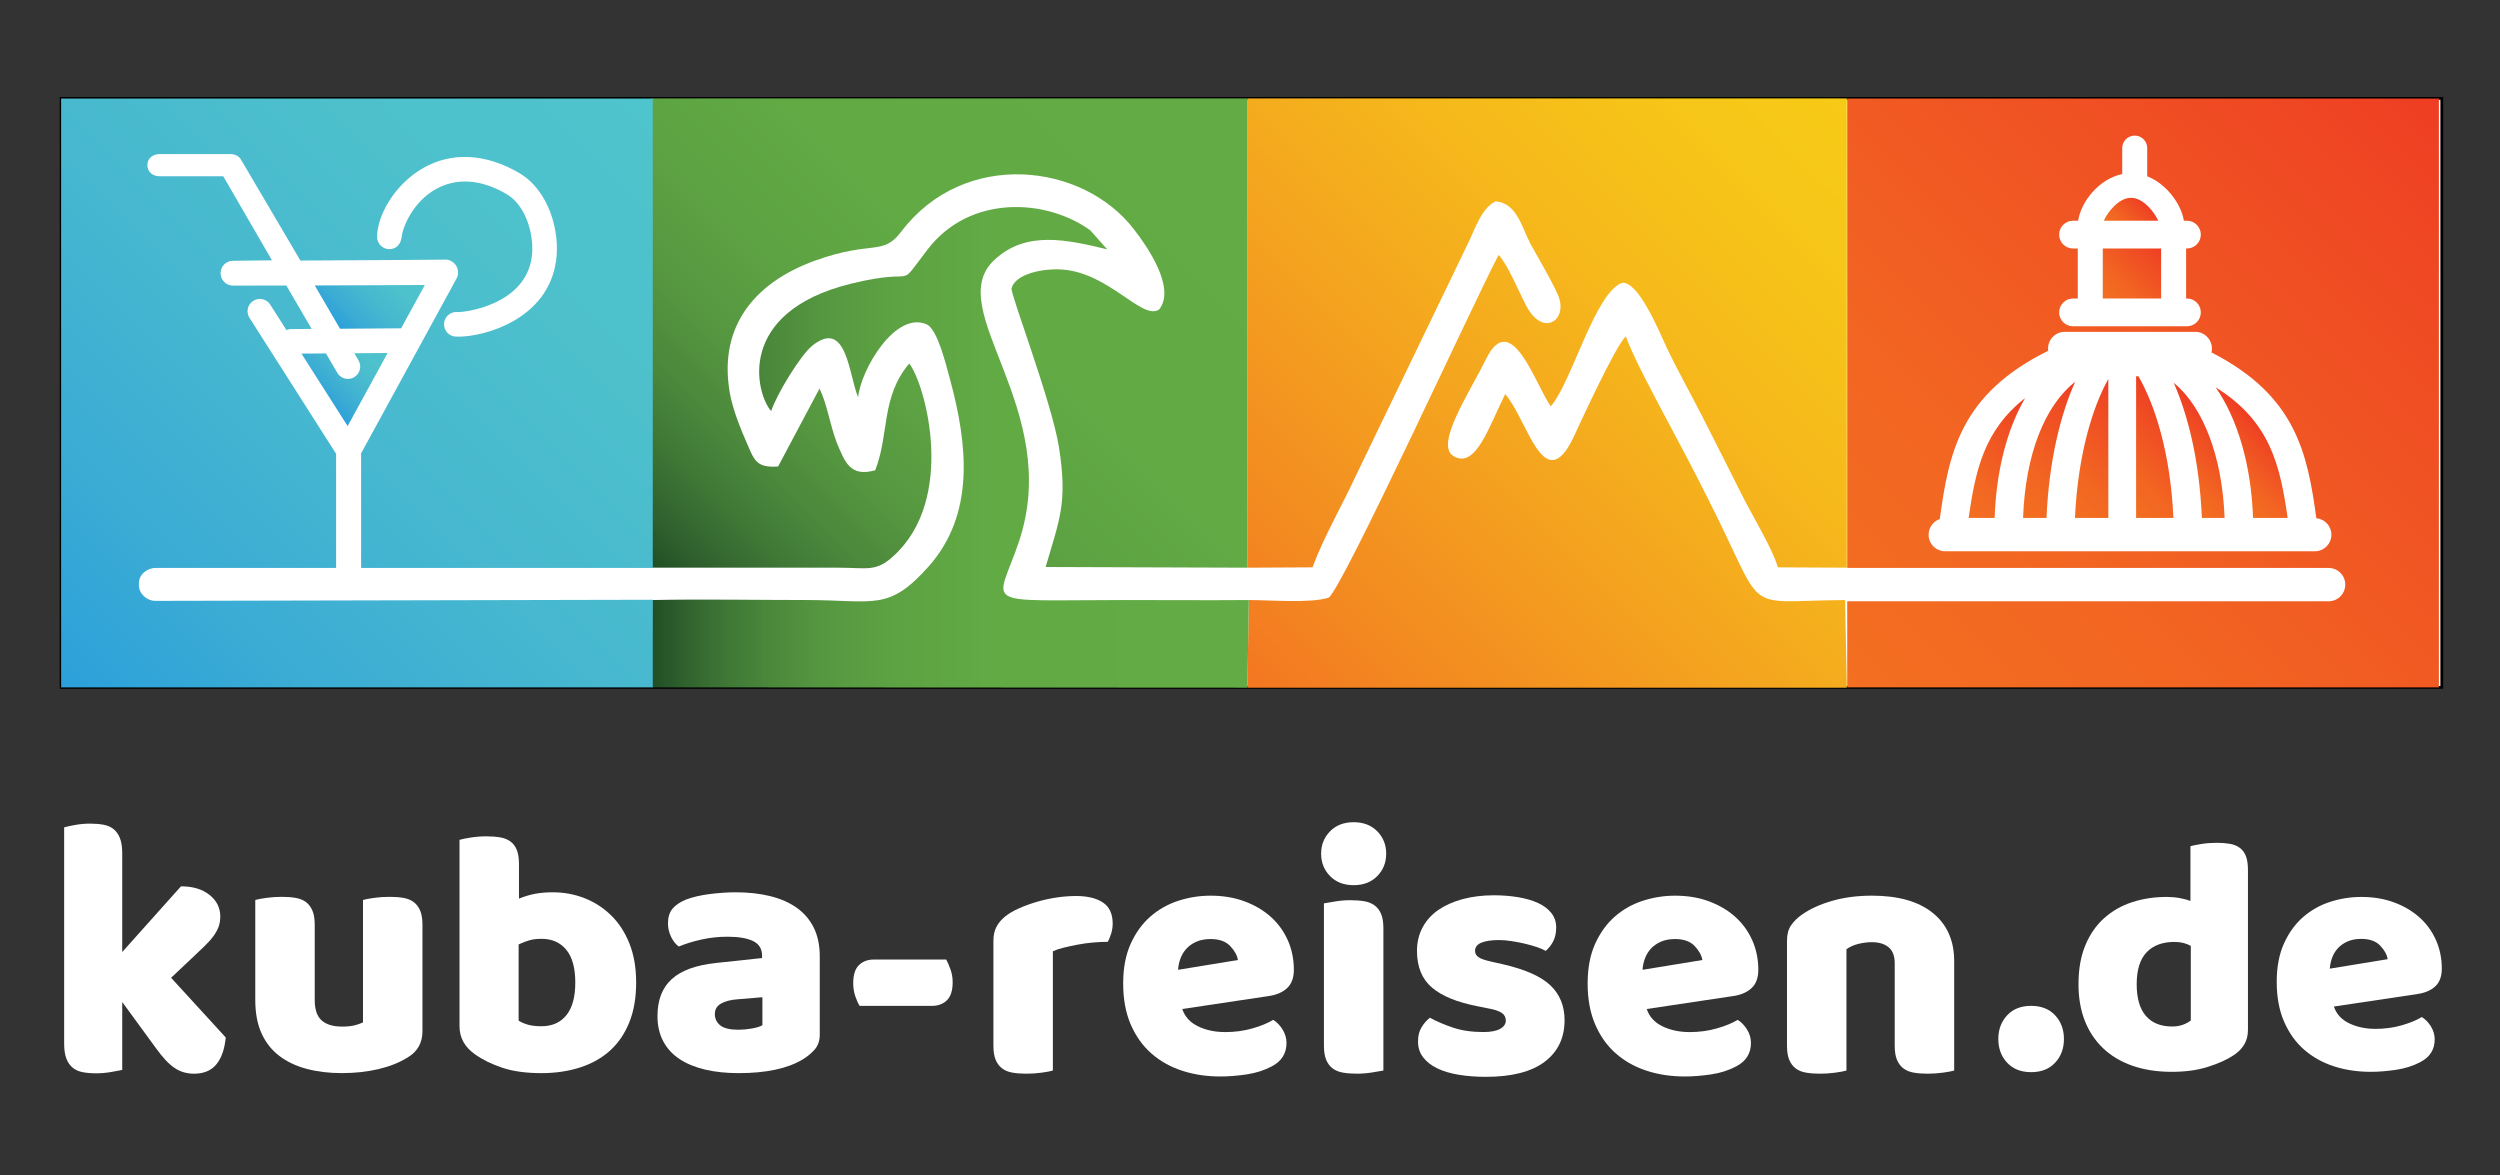<?xml version="1.0" encoding="utf-8"?>
<!-- Generator: Adobe Illustrator 16.0.0, SVG Export Plug-In . SVG Version: 6.00 Build 0)  -->
<!DOCTYPE svg PUBLIC "-//W3C//DTD SVG 1.1//EN" "http://www.w3.org/Graphics/SVG/1.1/DTD/svg11.dtd">
<svg version="1.1" id="Layer_1" xmlns="http://www.w3.org/2000/svg" xmlns:xlink="http://www.w3.org/1999/xlink" x="0px" y="0px"
	 width="900px" height="423.078px" viewBox="0 0 900 423.078" enable-background="new 0 0 900 423.078" xml:space="preserve">
<rect x="0" y="0" width="900" height="423.078" fill="#333333" stroke="none"/>
<rect x="22" y="35.417" fill="#FFFFFF" stroke="#000000" stroke-miterlimit="10" width="857.047" height="212.044"/>
<g>
	
		<linearGradient id="SVGID_1_" gradientUnits="userSpaceOnUse" x1="961.98" y1="616.407" x2="1175.954" y2="402.432" gradientTransform="matrix(1 0 0 1 -512 -367.923)">
		<stop  offset="0" style="stop-color:#F47621"/>
		<stop  offset="0.154" style="stop-color:#F38920"/>
		<stop  offset="0.414" style="stop-color:#F4A41F"/>
		<stop  offset="0.65" style="stop-color:#F6B91B"/>
		<stop  offset="0.854" style="stop-color:#F6C618"/>
		<stop  offset="1" style="stop-color:#F7CA16"/>
	</linearGradient>
	<path fill="url(#SVGID_1_)" d="M449.073,204.37l23.421-0.127c4.129-11.145,10.768-22.419,15.779-33.314l40.076-83.036
		c2.627-5.259,4.887-12.896,10.021-15.402c7.637,0.5,9.52,9.392,12.521,15.152c2.758,5.01,7.895,13.652,10.023,18.662
		c3.752,8.893-5.391,15.282-11.4,3.883c-2.883-5.386-6.51-14.653-10.018-18.412c-8.395,15.781-55.609,118.854-61.119,123.361
		c-6.516,2.133-20.92,0.877-28.805,0.877l-0.501,31.563h215.792l-0.623-31.563c-38.455,0.256-27.557,6.391-49.727-37.196
		c-4.885-9.769-9.895-19.163-14.9-28.556c-3.384-6.386-12.275-22.92-14.279-29.179c-3.758,3.257-17.033,32.437-19.035,36.696
		c-10.521,21.417-16.41-6.761-24.426-15.905c-5.885,11.771-10.646,27.175-18.662,22.292c-6.76-4.136,5.889-22.92,11.65-34.69
		c9.143-18.913,17.909,9.142,23.42,16.784c7.643-8.769,15.777-40.706,25.674-44.464c5.889-0.5,13.025,16.78,16.156,23.546
		c4.385,9.142,8.77,16.784,13.402,25.926c4.635,9.019,8.643,17.156,13.15,26.048c3.754,7.641,11.271,19.789,13.396,26.928
		l24.802,0.127V35.417h-215.79L449.073,204.37L449.073,204.37z"/>
	
		<linearGradient id="SVGID_2_" gradientUnits="userSpaceOnUse" x1="758.025" y1="583.66" x2="949.712" y2="391.974" gradientTransform="matrix(1 0 0 1 -512 -367.923)">
		<stop  offset="0" style="stop-color:#214E25"/>
		<stop  offset="0.056" style="stop-color:#30622E"/>
		<stop  offset="0.124" style="stop-color:#3F7736"/>
		<stop  offset="0.202" style="stop-color:#4C893C"/>
		<stop  offset="0.292" style="stop-color:#569840"/>
		<stop  offset="0.405" style="stop-color:#5DA243"/>
		<stop  offset="0.562" style="stop-color:#61AA44"/>
		<stop  offset="1" style="stop-color:#63AC45"/>
	</linearGradient>
	<path fill="url(#SVGID_2_)" d="M234.658,204.37h67.253c10.269,0,13.401,1.625,19.666-4.135
		c22.792-20.538,11.646-61.744,5.758-69.386c-10.271,12.15-7.138,25.551-12.271,38.449c-9.018,2.507-10.898-2.877-13.902-10.144
		c-2.381-6.259-3.381-13.652-6.135-19.286l-14.902,28.056c-8.268,0.624-8.648-2.63-11.525-9.02
		c-2.128-4.884-4.258-10.269-5.51-15.654c-5.135-24.424,7.517-41.206,30.436-49.467c20.664-7.392,24.171-1.506,30.932-10.399
		c22.546-29.805,65.502-24.921,83.914-0.625c4.383,5.635,15.152,20.914,8.892,28.679c-6.136,4.009-17.786-13.151-34.816-14.401
		c-6.89-0.502-16.906,1.501-18.288,6.766c-0.498,1.876,14.284,40.324,17.037,56.984c3.256,20.413,0.125,26.422-4.762,43.332
		l72.644,0.252V35.417h-214.42V204.37z"/>
	
		<linearGradient id="SVGID_3_" gradientUnits="userSpaceOnUse" x1="746.658" y1="528.979" x2="961.574" y2="528.979" gradientTransform="matrix(1 0 0 1 -512 -367.923)">
		<stop  offset="0" style="stop-color:#214E25"/>
		<stop  offset="0.056" style="stop-color:#30622E"/>
		<stop  offset="0.124" style="stop-color:#3F7736"/>
		<stop  offset="0.202" style="stop-color:#4C893C"/>
		<stop  offset="0.292" style="stop-color:#569840"/>
		<stop  offset="0.405" style="stop-color:#5DA243"/>
		<stop  offset="0.562" style="stop-color:#61AA44"/>
		<stop  offset="1" style="stop-color:#63AC45"/>
	</linearGradient>
	<path fill="url(#SVGID_3_)" d="M234.783,216.014l-0.125,31.438l214.415,0.123l0.501-31.563c-14.908,0.125-29.813,0-44.714,0
		c-53.478,0-46.093,3.008-37.948-21.289c15.779-47.717-27.93-83.287-9.019-101.072c11.396-10.77,26.179-7.387,40.705-3.882
		l-6.14-6.887C376.43,71.362,349,70.106,333.973,89.769c-12.023,15.532-1.877,6.014-27.805,12.4
		c-41.205,10.269-34.193,39.328-28.555,45.84c2.127-6.386,10.645-20.168,14.777-23.546c12.527-10.019,13.151,10.645,16.535,18.535
		c1-10.022,13.522-31.313,24.797-26.177c3.885,2.002,6.893,14.654,8.264,19.666c6.516,23.922,8.896,48.592-7.514,67.255
		c-14.649,16.527-19.661,12.27-44.212,12.27C271.855,216.014,253.188,215.639,234.783,216.014L234.783,216.014z"/>
	<g>
		<path fill="#FFFFFF" d="M379.036,385.395c-0.841,0.252-2.163,0.502-3.966,0.754c-1.809,0.252-3.673,0.379-5.604,0.379
			c-1.848,0-3.506-0.127-4.974-0.379c-1.47-0.252-2.707-0.754-3.714-1.51c-1.007-0.757-1.785-1.783-2.33-3.084
			c-0.547-1.302-0.818-3-0.818-5.101v-37.772c0-1.933,0.356-3.589,1.069-4.974c0.713-1.388,1.742-2.623,3.086-3.715
			c1.341-1.093,3-2.078,4.973-2.959c1.974-0.882,4.092-1.656,6.359-2.33c2.266-0.672,4.615-1.195,7.051-1.574
			c2.433-0.377,4.867-0.565,7.302-0.565c4.029,0,7.22,0.776,9.569,2.33c2.35,1.555,3.525,4.09,3.525,7.616
			c0,1.177-0.171,2.33-0.505,3.464c-0.337,1.133-0.756,2.161-1.259,3.084c-1.764,0-3.567,0.086-5.414,0.254
			c-1.848,0.168-3.65,0.42-5.415,0.754c-1.763,0.336-3.421,0.692-4.974,1.069c-1.555,0.378-2.877,0.818-3.966,1.32v42.938H379.036
			L379.036,385.395z"/>
		<path fill="#FFFFFF" d="M439.347,387.533c-4.954,0-9.549-0.689-13.788-2.076c-4.236-1.385-7.932-3.463-11.077-6.23
			c-3.148-2.771-5.625-6.252-7.432-10.451c-1.805-4.194-2.707-9.106-2.707-14.729c0-5.539,0.902-10.303,2.707-14.293
			c1.807-3.983,4.176-7.26,7.115-9.817c2.937-2.562,6.295-4.449,10.072-5.668c3.775-1.218,7.638-1.826,11.585-1.826
			c4.445,0,8.499,0.674,12.147,2.016c3.652,1.344,6.799,3.191,9.443,5.541c2.645,2.352,4.701,5.162,6.172,8.436
			c1.467,3.273,2.202,6.846,2.202,10.701c0,2.855-0.799,5.037-2.394,6.549c-1.596,1.512-3.819,2.479-6.674,2.896l-31.101,4.66
			c0.923,2.768,2.812,4.848,5.667,6.231c2.852,1.385,6.126,2.076,9.821,2.076c3.439,0,6.691-0.439,9.758-1.322
			c3.063-0.881,5.561-1.908,7.491-3.082c1.343,0.838,2.476,2.015,3.398,3.523c0.924,1.512,1.386,3.105,1.386,4.785
			c0,3.775-1.764,6.59-5.289,8.436c-2.688,1.428-5.709,2.394-9.063,2.896C445.433,387.281,442.284,387.533,439.347,387.533z
			 M435.822,338.052c-2.017,0-3.758,0.337-5.229,1.007c-1.469,0.674-2.665,1.532-3.588,2.582c-0.925,1.051-1.616,2.225-2.077,3.524
			c-0.463,1.303-0.734,2.625-0.817,3.965l21.529-3.522c-0.252-1.681-1.176-3.357-2.77-5.037
			C441.277,338.893,438.926,338.052,435.822,338.052z"/>
		<path fill="#FFFFFF" d="M475.607,307.33c0-3.188,1.068-5.875,3.212-8.059c2.14-2.183,4.974-3.275,8.499-3.275
			c3.524,0,6.357,1.094,8.499,3.275c2.14,2.184,3.212,4.869,3.212,8.059c0,3.191-1.072,5.877-3.212,8.061
			c-2.142,2.184-4.975,3.271-8.499,3.271c-3.525,0-6.359-1.089-8.499-3.271C476.678,313.207,475.607,310.521,475.607,307.33z
			 M498.02,385.395c-0.924,0.166-2.285,0.396-4.091,0.69c-1.807,0.293-3.631,0.44-5.477,0.44c-1.85,0-3.506-0.127-4.977-0.379
			c-1.469-0.252-2.707-0.754-3.714-1.51c-1.007-0.758-1.784-1.783-2.329-3.085c-0.547-1.302-0.817-3-0.817-5.101v-51.246
			c0.924-0.168,2.286-0.396,4.093-0.689c1.804-0.296,3.63-0.44,5.477-0.44s3.507,0.125,4.976,0.377s2.707,0.756,3.716,1.512
			c1.006,0.754,1.782,1.783,2.328,3.084c0.545,1.304,0.815,3.004,0.815,5.101V385.395L498.02,385.395z"/>
		<path fill="#FFFFFF" d="M563.242,367.264c0,6.379-2.394,11.375-7.177,14.981c-4.785,3.608-11.837,5.414-21.153,5.414
			c-3.525,0-6.8-0.252-9.82-0.755c-3.021-0.506-5.604-1.28-7.745-2.331c-2.14-1.048-3.817-2.369-5.034-3.966
			c-1.22-1.594-1.824-3.479-1.824-5.666c0-2.018,0.419-3.715,1.259-5.102c0.839-1.385,1.846-2.535,3.021-3.463
			c2.438,1.346,5.228,2.541,8.374,3.588c3.148,1.053,6.777,1.574,10.894,1.574c2.601,0,4.595-0.377,5.979-1.133
			c1.387-0.754,2.078-1.764,2.078-3.021c0-1.175-0.504-2.099-1.512-2.771c-1.007-0.673-2.688-1.218-5.036-1.638l-3.776-0.756
			c-7.305-1.426-12.739-3.67-16.307-6.736c-3.569-3.063-5.352-7.446-5.352-13.157c0-3.104,0.672-5.916,2.015-8.437
			c1.342-2.518,3.229-4.615,5.666-6.297c2.435-1.678,5.352-2.979,8.752-3.902c3.398-0.922,7.153-1.385,11.269-1.385
			c3.104,0,6.022,0.232,8.752,0.693c2.728,0.461,5.101,1.154,7.112,2.076c2.018,0.926,3.608,2.121,4.784,3.59
			s1.764,3.209,1.764,5.225c0,1.933-0.356,3.588-1.068,4.976c-0.715,1.385-1.617,2.538-2.708,3.461
			c-0.672-0.42-1.681-0.858-3.021-1.322c-1.343-0.461-2.813-0.881-4.405-1.26c-1.597-0.375-3.213-0.69-4.849-0.942
			c-1.638-0.252-3.129-0.38-4.47-0.38c-2.771,0-4.911,0.316-6.423,0.947c-1.509,0.629-2.268,1.614-2.268,2.957
			c0,0.924,0.419,1.683,1.262,2.269c0.837,0.588,2.434,1.133,4.783,1.635l3.902,0.885c8.059,1.848,13.787,4.387,17.188,7.615
			C561.543,357.966,563.242,362.145,563.242,367.264z"/>
		<path fill="#FFFFFF" d="M606.553,387.533c-4.952,0-9.55-0.689-13.787-2.076c-4.238-1.385-7.932-3.463-11.08-6.23
			c-3.146-2.771-5.624-6.252-7.429-10.451c-1.806-4.194-2.707-9.106-2.707-14.729c0-5.539,0.901-10.303,2.707-14.293
			c1.805-3.983,4.175-7.26,7.113-9.817c2.938-2.562,6.297-4.449,10.074-5.668c3.774-1.218,7.636-1.826,11.583-1.826
			c4.447,0,8.5,0.674,12.148,2.016c3.651,1.344,6.8,3.191,9.444,5.541c2.644,2.352,4.698,5.162,6.168,8.436
			c1.468,3.273,2.204,6.846,2.204,10.701c0,2.855-0.799,5.037-2.395,6.549c-1.595,1.512-3.817,2.479-6.673,2.896l-31.1,4.66
			c0.922,2.768,2.812,4.848,5.665,6.231c2.853,1.385,6.127,2.076,9.819,2.076c3.441,0,6.692-0.439,9.761-1.322
			c3.063-0.881,5.56-1.908,7.489-3.082c1.344,0.838,2.478,2.015,3.399,3.523c0.923,1.512,1.385,3.105,1.385,4.785
			c0,3.775-1.762,6.59-5.288,8.436c-2.688,1.428-5.71,2.394-9.063,2.896C612.639,387.281,609.489,387.533,606.553,387.533z
			 M603.027,338.052c-2.016,0-3.76,0.337-5.228,1.007c-1.47,0.674-2.666,1.532-3.588,2.582c-0.925,1.051-1.617,2.225-2.077,3.524
			c-0.462,1.303-0.734,2.625-0.817,3.965l21.53-3.522c-0.253-1.681-1.178-3.357-2.771-5.037
			C608.482,338.893,606.132,338.052,603.027,338.052z"/>
		<path fill="#FFFFFF" d="M682.1,346.74c0-2.602-0.734-4.512-2.203-5.73c-1.471-1.215-3.464-1.822-5.979-1.822
			c-1.681,0-3.337,0.209-4.974,0.629c-1.639,0.42-3.044,1.052-4.22,1.89v43.69c-0.841,0.252-2.161,0.502-3.967,0.754
			s-3.673,0.379-5.604,0.379c-1.849,0-3.506-0.127-4.975-0.379c-1.47-0.252-2.707-0.754-3.714-1.51
			c-1.008-0.758-1.784-1.783-2.33-3.084c-0.546-1.303-0.816-3-0.816-5.102v-37.771c0-2.268,0.479-4.111,1.446-5.541
			c0.966-1.428,2.286-2.729,3.968-3.902c2.854-2.014,6.439-3.651,10.766-4.909c4.322-1.261,9.128-1.892,14.417-1.892
			c9.483,0,16.788,2.08,21.908,6.232c5.119,4.154,7.681,9.93,7.681,17.313v39.41c-0.84,0.252-2.161,0.502-3.967,0.754
			s-3.672,0.379-5.604,0.379c-1.847,0-3.506-0.127-4.974-0.379c-1.47-0.252-2.707-0.754-3.714-1.51
			c-1.008-0.757-1.785-1.783-2.33-3.085c-0.547-1.301-0.817-3-0.817-5.1L682.1,346.74L682.1,346.74z"/>
	</g>
	<g>
		
			<linearGradient id="SVGID_4_" gradientUnits="userSpaceOnUse" x1="1234.766" y1="548.846" x2="1268.655" y2="514.956" gradientTransform="matrix(1 0 0 1 -512 -367.923)">
			<stop  offset="0" style="stop-color:#F36F21"/>
			<stop  offset="0.302" style="stop-color:#F26522"/>
			<stop  offset="0.848" style="stop-color:#EF4823"/>
			<stop  offset="1" style="stop-color:#EF3D23"/>
		</linearGradient>
		<path fill="url(#SVGID_4_)" d="M728.304,186.461h8.437c0.913-21,5.182-37.55,10.322-49.02
			C736.185,145.957,729.119,163.461,728.304,186.461z"/>
		
			<linearGradient id="SVGID_5_" gradientUnits="userSpaceOnUse" x1="1252.487" y1="547.888" x2="1283.505" y2="516.87" gradientTransform="matrix(1 0 0 1 -512 -367.923)">
			<stop  offset="0" style="stop-color:#F36F21"/>
			<stop  offset="0.302" style="stop-color:#F26522"/>
			<stop  offset="0.848" style="stop-color:#EF4823"/>
			<stop  offset="1" style="stop-color:#EF3D23"/>
		</linearGradient>
		<path fill="url(#SVGID_5_)" d="M759,186.461v-50.018c-5.535,9.784-10.945,27.018-12.018,50.018H759z"/>
		
			<linearGradient id="SVGID_6_" gradientUnits="userSpaceOnUse" x1="1273.879" y1="451.898" x2="1284.443" y2="441.334" gradientTransform="matrix(1 0 0 1 -512 -367.923)">
			<stop  offset="0" style="stop-color:#F36F21"/>
			<stop  offset="0.302" style="stop-color:#F26522"/>
			<stop  offset="0.848" style="stop-color:#EF4823"/>
			<stop  offset="1" style="stop-color:#EF3D23"/>
		</linearGradient>
		<path fill="url(#SVGID_6_)" d="M767.162,71.208c-4.465,0-8.479,5.254-9.797,8.254h19.593
			C775.64,76.461,771.626,71.208,767.162,71.208z"/>
		
			<linearGradient id="SVGID_7_" gradientUnits="userSpaceOnUse" x1="1269.75" y1="476.135" x2="1289.25" y2="456.634" gradientTransform="matrix(1 0 0 1 -512 -367.923)">
			<stop  offset="0" style="stop-color:#F36F21"/>
			<stop  offset="0.302" style="stop-color:#F26522"/>
			<stop  offset="0.848" style="stop-color:#EF4823"/>
			<stop  offset="1" style="stop-color:#EF3D23"/>
		</linearGradient>
		<rect x="757" y="89.461" fill="url(#SVGID_7_)" width="21" height="18"/>
		
			<linearGradient id="SVGID_8_" gradientUnits="userSpaceOnUse" x1="1217.203" y1="550.881" x2="1248.949" y2="519.135" gradientTransform="matrix(1 0 0 1 -512 -367.923)">
			<stop  offset="0" style="stop-color:#F36F21"/>
			<stop  offset="0.302" style="stop-color:#F26522"/>
			<stop  offset="0.848" style="stop-color:#EF4823"/>
			<stop  offset="1" style="stop-color:#EF3D23"/>
		</linearGradient>
		<path fill="url(#SVGID_8_)" d="M708.705,186.461h9.357c0.577-17,4.516-32.058,10.978-43.157
			C714.205,154.906,711.148,169.461,708.705,186.461z"/>
		
			<linearGradient id="SVGID_9_" gradientUnits="userSpaceOnUse" x1="1271.608" y1="544.992" x2="1297.531" y2="519.07" gradientTransform="matrix(1 0 0 1 -512 -367.923)">
			<stop  offset="0" style="stop-color:#F36F21"/>
			<stop  offset="0.302" style="stop-color:#F26522"/>
			<stop  offset="0.848" style="stop-color:#EF4823"/>
			<stop  offset="1" style="stop-color:#EF3D23"/>
		</linearGradient>
		<path fill="url(#SVGID_9_)" d="M769,135.461v51h13.433c-1.105-24-6.856-41-12.588-51H769z"/>
		
			<linearGradient id="SVGID_10_" gradientUnits="userSpaceOnUse" x1="1311.09" y1="542.379" x2="1328.977" y2="524.491" gradientTransform="matrix(1 0 0 1 -512 -367.923)">
			<stop  offset="0" style="stop-color:#F36F21"/>
			<stop  offset="0.302" style="stop-color:#F26522"/>
			<stop  offset="0.848" style="stop-color:#EF4823"/>
			<stop  offset="1" style="stop-color:#EF3D23"/>
		</linearGradient>
		<path fill="url(#SVGID_10_)" d="M797.642,139.434c7.925,11.413,12.807,28.028,13.454,47.028h12.455
			C820.828,167.461,817.325,151.737,797.642,139.434z"/>
		
			<linearGradient id="SVGID_11_" gradientUnits="userSpaceOnUse" x1="1177.25" y1="615.633" x2="1389.75" y2="403.133" gradientTransform="matrix(1 0 0 1 -512 -367.923)">
			<stop  offset="0" style="stop-color:#F36F21"/>
			<stop  offset="0.302" style="stop-color:#F26522"/>
			<stop  offset="0.848" style="stop-color:#EF4823"/>
			<stop  offset="1" style="stop-color:#EF3D23"/>
		</linearGradient>
		<path fill="url(#SVGID_11_)" d="M665,35.461v169h173.297c3.313,0,6,2.687,6,6c0,3.313-2.687,6-6,6H665v31h213v-212H665z
			 M746.297,89.461c-2.762,0-5-2.239-5-5c0-2.761,2.238-5,5-5h1.826c1.1-7,7.573-15.06,15.877-16.796v-9.35
			c0-2.485,2.015-4.5,4.5-4.5s4.5,2.015,4.5,4.5v10.149c6.99,2.739,12.221,9.997,13.199,15.997h1.098c2.762,0,5,2.239,5,5
			c0,2.761-2.238,5-5,5H787v18h0.297c2.762,0,5,2.239,5,5c0,2.761-2.238,5-5,5h-41c-2.762,0-5-2.239-5-5c0-2.761,2.238-5,5-5H748
			v-18H746.297z M833.297,198.461h-133c-3.313,0-6-2.648-6-5.961c0-2.623,1.688-4.828,4.031-5.643
			c3.277-23.985,7.428-44.946,39.021-60.577c-0.028-0.247-0.052-0.53-0.052-0.785c0-3.313,2.688-6.034,6-6.034h47
			c3.313,0,6,2.725,6,6.039c0,0.471-0.06,0.947-0.162,1.387c30.344,15.496,34.523,36.128,37.752,59.671
			c3.036,0.296,5.41,2.822,5.41,5.937C839.297,195.809,836.61,198.461,833.297,198.461z"/>
		
			<linearGradient id="SVGID_12_" gradientUnits="userSpaceOnUse" x1="1292.025" y1="541.732" x2="1311.394" y2="522.364" gradientTransform="matrix(1 0 0 1 -512 -367.923)">
			<stop  offset="0" style="stop-color:#F36F21"/>
			<stop  offset="0.302" style="stop-color:#F26522"/>
			<stop  offset="0.848" style="stop-color:#EF4823"/>
			<stop  offset="1" style="stop-color:#EF3D23"/>
		</linearGradient>
		<path fill="url(#SVGID_12_)" d="M782.539,137.811c5.057,11.474,9.232,27.65,10.137,48.65h8.181
			C800.05,164.461,793.162,146.458,782.539,137.811z"/>
	</g>
	<g>
		
			<linearGradient id="SVGID_13_" gradientUnits="userSpaceOnUse" x1="534.25" y1="615.633" x2="746.75" y2="403.133" gradientTransform="matrix(1 0 0 1 -512 -367.923)">
			<stop  offset="0" style="stop-color:#2CA0DA"/>
			<stop  offset="0.206" style="stop-color:#3BACD4"/>
			<stop  offset="0.469" style="stop-color:#47B8CF"/>
			<stop  offset="0.733" style="stop-color:#4DC0CC"/>
			<stop  offset="1" style="stop-color:#4EC4CC"/>
		</linearGradient>
		<path fill="url(#SVGID_13_)" d="M56.001,216.314c-3.18,0-6.001-2.558-6.001-5.71v-0.577c0-3.154,2.873-5.565,6.053-5.565H121
			V163.37l-31.193-48.956c-1.314-2.062-0.7-4.798,1.362-6.112c2.06-1.314,4.796-0.709,6.11,1.352l5.84,9.166
			c0.523-0.222,1.098-0.352,1.699-0.356l7.381-0.055l-9.122-15.618c-7.121,0.022-13.802,0.021-19.251,0.021
			c-2.445,0-4.426-2.007-4.426-4.452c0-2.445,1.98-4.478,4.426-4.478c4.107,0,8.917-0.151,14.086-0.164L80.379,63.461H57.475
			c-2.445,0-4.427-1.555-4.427-4c0-2.445,1.981-4,4.427-4H82.92c1.573,0,3.027,0.619,3.822,1.977l21.406,36.361
			c24.488-0.081,51.885-0.338,52.269-0.338c0,0,0.007,0,0.017,0c1.558,0,3.033,0.939,3.833,2.279
			c0.804,1.346,0.868,3.117,0.114,4.492L130,163.21v41.251h105v-169H22v212h213v-31.549L56.001,216.314z M152.33,60.503
			c10.34-5.907,22.652-5.258,34.664,1.833c10.58,6.245,14.695,20.91,13.197,31.538c-2.998,21.238-25.919,27.328-35.076,27.328
			c-0.406,0-0.784-0.012-1.135-0.034c-2.439-0.162-4.284-2.271-4.122-4.711c0.161-2.438,2.254-4.286,4.71-4.121
			c2.948,0.182,24.451-2.641,26.857-19.699c1.09-7.727-2.015-18.596-8.931-22.678c-9.288-5.484-18.202-6.095-25.774-1.769
			c-7.806,4.458-11.599,12.96-12.119,17.079c-0.349,2.757-1.98,4.426-4.426,4.427c-2.444,0-4.426-1.98-4.427-4.425
			C135.748,77.752,141.949,66.433,152.33,60.503z"/>
		
			<linearGradient id="SVGID_14_" gradientUnits="userSpaceOnUse" x1="626.469" y1="510.631" x2="646.823" y2="490.277" gradientTransform="matrix(1 0 0 1 -512 -367.923)">
			<stop  offset="0" style="stop-color:#2CA0DA"/>
			<stop  offset="0.206" style="stop-color:#3BACD4"/>
			<stop  offset="0.469" style="stop-color:#47B8CF"/>
			<stop  offset="0.733" style="stop-color:#4DC0CC"/>
			<stop  offset="1" style="stop-color:#4EC4CC"/>
		</linearGradient>
		<path fill="url(#SVGID_14_)" d="M125.15,153.39l14.397-26.312l-11.985,0.084l1.51,2.586c1.234,2.11,0.523,4.82-1.588,6.054
			c-0.701,0.41-1.471,0.605-2.229,0.605c-1.521,0-3.002-0.785-3.827-2.194l-4.077-6.98l-8.832,0.062L125.15,153.39z"/>
		
			<linearGradient id="SVGID_15_" gradientUnits="userSpaceOnUse" x1="633.704" y1="485.562" x2="656.848" y2="462.417" gradientTransform="matrix(1 0 0 1 -512 -367.923)">
			<stop  offset="0" style="stop-color:#2CA0DA"/>
			<stop  offset="0.206" style="stop-color:#3BACD4"/>
			<stop  offset="0.469" style="stop-color:#47B8CF"/>
			<stop  offset="0.733" style="stop-color:#4DC0CC"/>
			<stop  offset="1" style="stop-color:#4EC4CC"/>
		</linearGradient>
		<path fill="url(#SVGID_15_)" d="M144.41,118.192l8.535-15.6c-8.895,0.047-24.421,0.124-39.635,0.179l9.1,15.574L144.41,118.192z"
			/>
	</g>
	<g>
		<path fill="#FFFFFF" d="M309.469,362.115c-0.567-0.891-1.096-2.07-1.583-3.531c-0.485-1.461-0.729-3.002-0.729-4.627
			c0-3.004,0.688-5.176,2.068-6.516c1.382-1.34,3.167-2.008,5.358-2.008h26.061c0.487,0.893,0.994,2.067,1.523,3.53
			c0.526,1.461,0.792,3.004,0.792,4.627c0,3.005-0.691,5.177-2.071,6.515c-1.381,1.342-3.166,2.01-5.356,2.01H309.469
			L309.469,362.115z"/>
	</g>
	<g>
		<path fill="#FFFFFF" d="M719.395,374.044c0-3.41,1.057-6.252,3.166-8.524c2.111-2.271,4.994-3.41,8.646-3.41
			c3.654,0,6.534,1.139,8.646,3.41c2.108,2.272,3.166,5.114,3.166,8.524c0,3.408-1.058,6.252-3.166,8.522
			c-2.112,2.271-4.992,3.41-8.646,3.41c-3.652,0-6.535-1.141-8.646-3.41C720.45,380.296,719.395,377.453,719.395,374.044z"/>
		<path fill="#FFFFFF" d="M748.256,354.316c0-5.359,0.813-10.006,2.438-13.945c1.623-3.936,3.875-7.203,6.758-9.803
			c2.881-2.596,6.251-4.525,10.106-5.783c3.854-1.26,8.018-1.889,12.481-1.889c1.624,0,3.207,0.143,4.75,0.426
			c1.541,0.287,2.802,0.631,3.774,1.035v-19.729c0.811-0.242,2.108-0.504,3.896-0.791c1.785-0.282,3.612-0.426,5.479-0.426
			c1.784,0,3.39,0.123,4.812,0.364c1.418,0.244,2.617,0.729,3.592,1.461c0.976,0.731,1.704,1.728,2.192,2.984
			c0.485,1.26,0.729,2.9,0.729,4.932v57.726c0,3.815-1.787,6.861-5.357,9.134c-2.354,1.543-5.399,2.903-9.133,4.077
			c-3.735,1.179-8.038,1.769-12.908,1.769c-5.278,0-10.008-0.732-14.188-2.193c-4.183-1.461-7.713-3.568-10.594-6.332
			c-2.883-2.76-5.076-6.066-6.576-9.924C749.006,363.55,748.256,359.188,748.256,354.316z M782.842,339.093
			c-4.385,0-7.755,1.261-10.106,3.775c-2.355,2.518-3.53,6.332-3.53,11.446c0,5.033,1.095,8.828,3.287,11.388
			c2.19,2.557,5.357,3.836,9.5,3.836c1.461,0,2.777-0.224,3.957-0.67c1.175-0.447,2.089-0.955,2.738-1.523v-26.791
			C787.063,339.58,785.112,339.093,782.842,339.093z"/>
		<path fill="#FFFFFF" d="M853.473,385.857c-4.791,0-9.233-0.67-13.334-2.01c-4.102-1.341-7.672-3.351-10.717-6.029
			c-3.044-2.678-5.438-6.047-7.185-10.107c-1.747-4.059-2.619-8.807-2.619-14.248c0-5.355,0.872-9.965,2.619-13.818
			c1.744-3.856,4.037-7.021,6.88-9.5c2.841-2.479,6.089-4.303,9.743-5.479c3.65-1.177,7.387-1.767,11.203-1.767
			c4.303,0,8.221,0.648,11.752,1.949c3.529,1.299,6.573,3.086,9.133,5.355c2.558,2.273,4.546,4.992,5.968,8.16
			c1.419,3.166,2.131,6.617,2.131,10.352c0,2.762-0.771,4.869-2.313,6.332c-1.543,1.461-3.695,2.396-6.454,2.803l-30.078,4.506
			c0.892,2.679,2.719,4.688,5.479,6.025c2.762,1.34,5.928,2.012,9.499,2.012c3.329,0,6.477-0.428,9.438-1.279
			c2.963-0.852,5.377-1.846,7.245-2.981c1.298,0.813,2.394,1.947,3.287,3.41c0.894,1.461,1.341,3.004,1.341,4.627
			c0,3.651-1.704,6.373-5.114,8.16c-2.6,1.381-5.521,2.313-8.769,2.799C859.359,385.613,856.313,385.857,853.473,385.857z
			 M850.063,337.998c-1.947,0-3.635,0.324-5.054,0.977c-1.421,0.648-2.578,1.479-3.472,2.494c-0.896,1.018-1.563,2.152-2.009,3.408
			c-0.447,1.262-0.711,2.539-0.791,3.838l20.821-3.408c-0.241-1.623-1.138-3.246-2.679-4.871
			C855.34,338.811,853.065,337.998,850.063,337.998z"/>
	</g>
	<g>
		<path fill="#FFFFFF" d="M91.896,323.996c0.838-0.252,2.16-0.504,3.967-0.756c1.804-0.252,3.67-0.377,5.603-0.377
			c1.846,0,3.503,0.125,4.974,0.377c1.467,0.252,2.707,0.756,3.715,1.512c1.006,0.756,1.781,1.785,2.328,3.084
			c0.545,1.303,0.819,3.002,0.819,5.102v27.068c0,3.443,0.838,5.898,2.519,7.367c1.678,1.469,4.111,2.201,7.302,2.201
			c1.931,0,3.505-0.166,4.723-0.502c1.215-0.334,2.159-0.672,2.833-1.008v-44.068c0.837-0.252,2.159-0.504,3.965-0.756
			c1.805-0.252,3.672-0.377,5.604-0.377c1.845,0,3.504,0.125,4.974,0.377c1.468,0.252,2.707,0.756,3.715,1.512
			c1.007,0.756,1.782,1.785,2.329,3.084c0.545,1.303,0.818,3.002,0.818,5.102v38.275c0,4.199-1.763,7.348-5.288,9.443
			c-2.939,1.848-6.443,3.254-10.515,4.217c-4.072,0.965-8.498,1.449-13.283,1.449c-4.532,0-8.709-0.504-12.527-1.512
			c-3.821-1.006-7.115-2.56-9.885-4.658c-2.771-2.098-4.91-4.805-6.422-8.121c-1.511-3.314-2.266-7.322-2.266-12.025v-36.01H91.896
			L91.896,323.996z"/>
		<path fill="#FFFFFF" d="M165.427,302.339c0.838-0.254,2.183-0.522,4.029-0.817c1.845-0.293,3.734-0.441,5.666-0.441
			c1.845,0,3.504,0.127,4.974,0.377c1.467,0.252,2.707,0.756,3.714,1.512c1.007,0.758,1.763,1.783,2.267,3.086
			s0.756,3.004,0.756,5.1v12.341c2.098-0.839,4.092-1.427,5.98-1.765c1.889-0.334,3.966-0.502,6.232-0.502
			c4.029,0,7.848,0.713,11.458,2.14c3.608,1.43,6.799,3.506,9.569,6.233c2.77,2.729,4.951,6.105,6.547,10.135
			c1.594,4.029,2.393,8.688,2.393,13.978c0,5.457-0.818,10.222-2.455,14.291c-1.637,4.072-3.926,7.451-6.862,10.138
			c-2.938,2.686-6.528,4.721-10.766,6.104c-4.239,1.385-8.92,2.078-14.038,2.078c-5.541,0-10.243-0.652-14.104-1.953
			c-3.86-1.3-7.135-2.914-9.82-4.847c-3.695-2.604-5.54-5.961-5.54-10.073V302.339L165.427,302.339z M194.891,369.449
			c3.859,0,6.861-1.322,9.002-3.967c2.141-2.646,3.211-6.566,3.211-11.771c0-5.289-1.092-9.23-3.274-11.836
			c-2.184-2.602-5.12-3.9-8.813-3.9c-1.68,0-3.128,0.168-4.344,0.504c-1.219,0.336-2.54,0.84-3.967,1.51v27.449
			c0.923,0.588,2.035,1.068,3.337,1.445C191.344,369.261,192.959,369.449,194.891,369.449z"/>
		<path fill="#FFFFFF" d="M264.896,321.227c4.532,0,8.666,0.461,12.402,1.385c3.733,0.924,6.924,2.328,9.568,4.217
			c2.644,1.889,4.679,4.281,6.107,7.178c1.426,2.896,2.141,6.316,2.141,10.262v28.205c0,2.187-0.61,3.967-1.826,5.353
			c-1.218,1.385-2.666,2.582-4.344,3.588c-5.458,3.274-13.139,4.912-23.042,4.912c-4.45,0-8.457-0.423-12.024-1.261
			c-3.569-0.838-6.633-2.1-9.191-3.776c-2.562-1.679-4.533-3.817-5.918-6.422c-1.385-2.601-2.078-5.623-2.078-9.063
			c0-5.794,1.72-10.24,5.162-13.349c3.441-3.104,8.771-5.035,15.991-5.791l16.495-1.765v-0.881c0-2.436-1.07-4.178-3.211-5.227
			c-2.141-1.051-5.226-1.574-9.255-1.574c-3.19,0-6.296,0.338-9.317,1.01s-5.75,1.51-8.185,2.519
			c-1.092-0.757-2.015-1.908-2.77-3.464c-0.755-1.551-1.134-3.168-1.134-4.848c0-2.184,0.523-3.924,1.574-5.229
			c1.049-1.299,2.664-2.41,4.848-3.334c2.434-0.924,5.309-1.594,8.625-2.016C258.83,321.436,261.957,321.227,264.896,321.227z
			 M265.903,370.708c1.426,0,3.001-0.146,4.722-0.44c1.721-0.293,3-0.693,3.84-1.195v-10.074l-9.065,0.756
			c-2.351,0.17-4.28,0.676-5.792,1.514c-1.511,0.84-2.266,2.101-2.266,3.775c0,1.682,0.648,3.043,1.951,4.092
			C260.593,370.186,262.797,370.708,265.903,370.708z"/>
	</g>
	<path fill="#FFFFFF" d="M81.27,373.496c-0.411,4.209-1.537,7.436-3.382,9.672c-1.846,2.236-4.531,3.359-8.056,3.359
		c-2.626,0-4.962-0.695-7.011-2.084c-2.05-1.387-4.264-3.738-6.641-7.053l-12.177-16.662v24.455
		c-0.903,0.178-2.235,0.424-3.998,0.737c-1.764,0.313-3.547,0.472-5.35,0.472c-1.805,0-3.425-0.136-4.858-0.402
		c-1.436-0.27-2.644-0.807-3.628-1.613c-0.985-0.807-1.743-1.902-2.275-3.291c-0.534-1.389-0.799-3.201-0.799-5.441V297.85
		c0.902-0.268,2.232-0.559,3.997-0.873c1.763-0.313,3.546-0.471,5.35-0.471c1.802,0,3.422,0.137,4.858,0.404
		c1.435,0.27,2.646,0.805,3.629,1.611c0.984,0.807,1.741,1.901,2.275,3.291c0.533,1.391,0.799,3.203,0.799,5.44v35.474
		l21.154-23.648c4.264,0,7.688,1.031,10.271,3.09c2.583,2.063,3.874,4.658,3.874,7.795c0,1.344-0.206,2.576-0.614,3.693
		c-0.412,1.121-1.046,2.264-1.907,3.426c-0.861,1.166-1.968,2.396-3.321,3.695s-2.933,2.801-4.735,4.5l-7.134,6.719L81.27,373.496z"
		/>
</g>
</svg>

